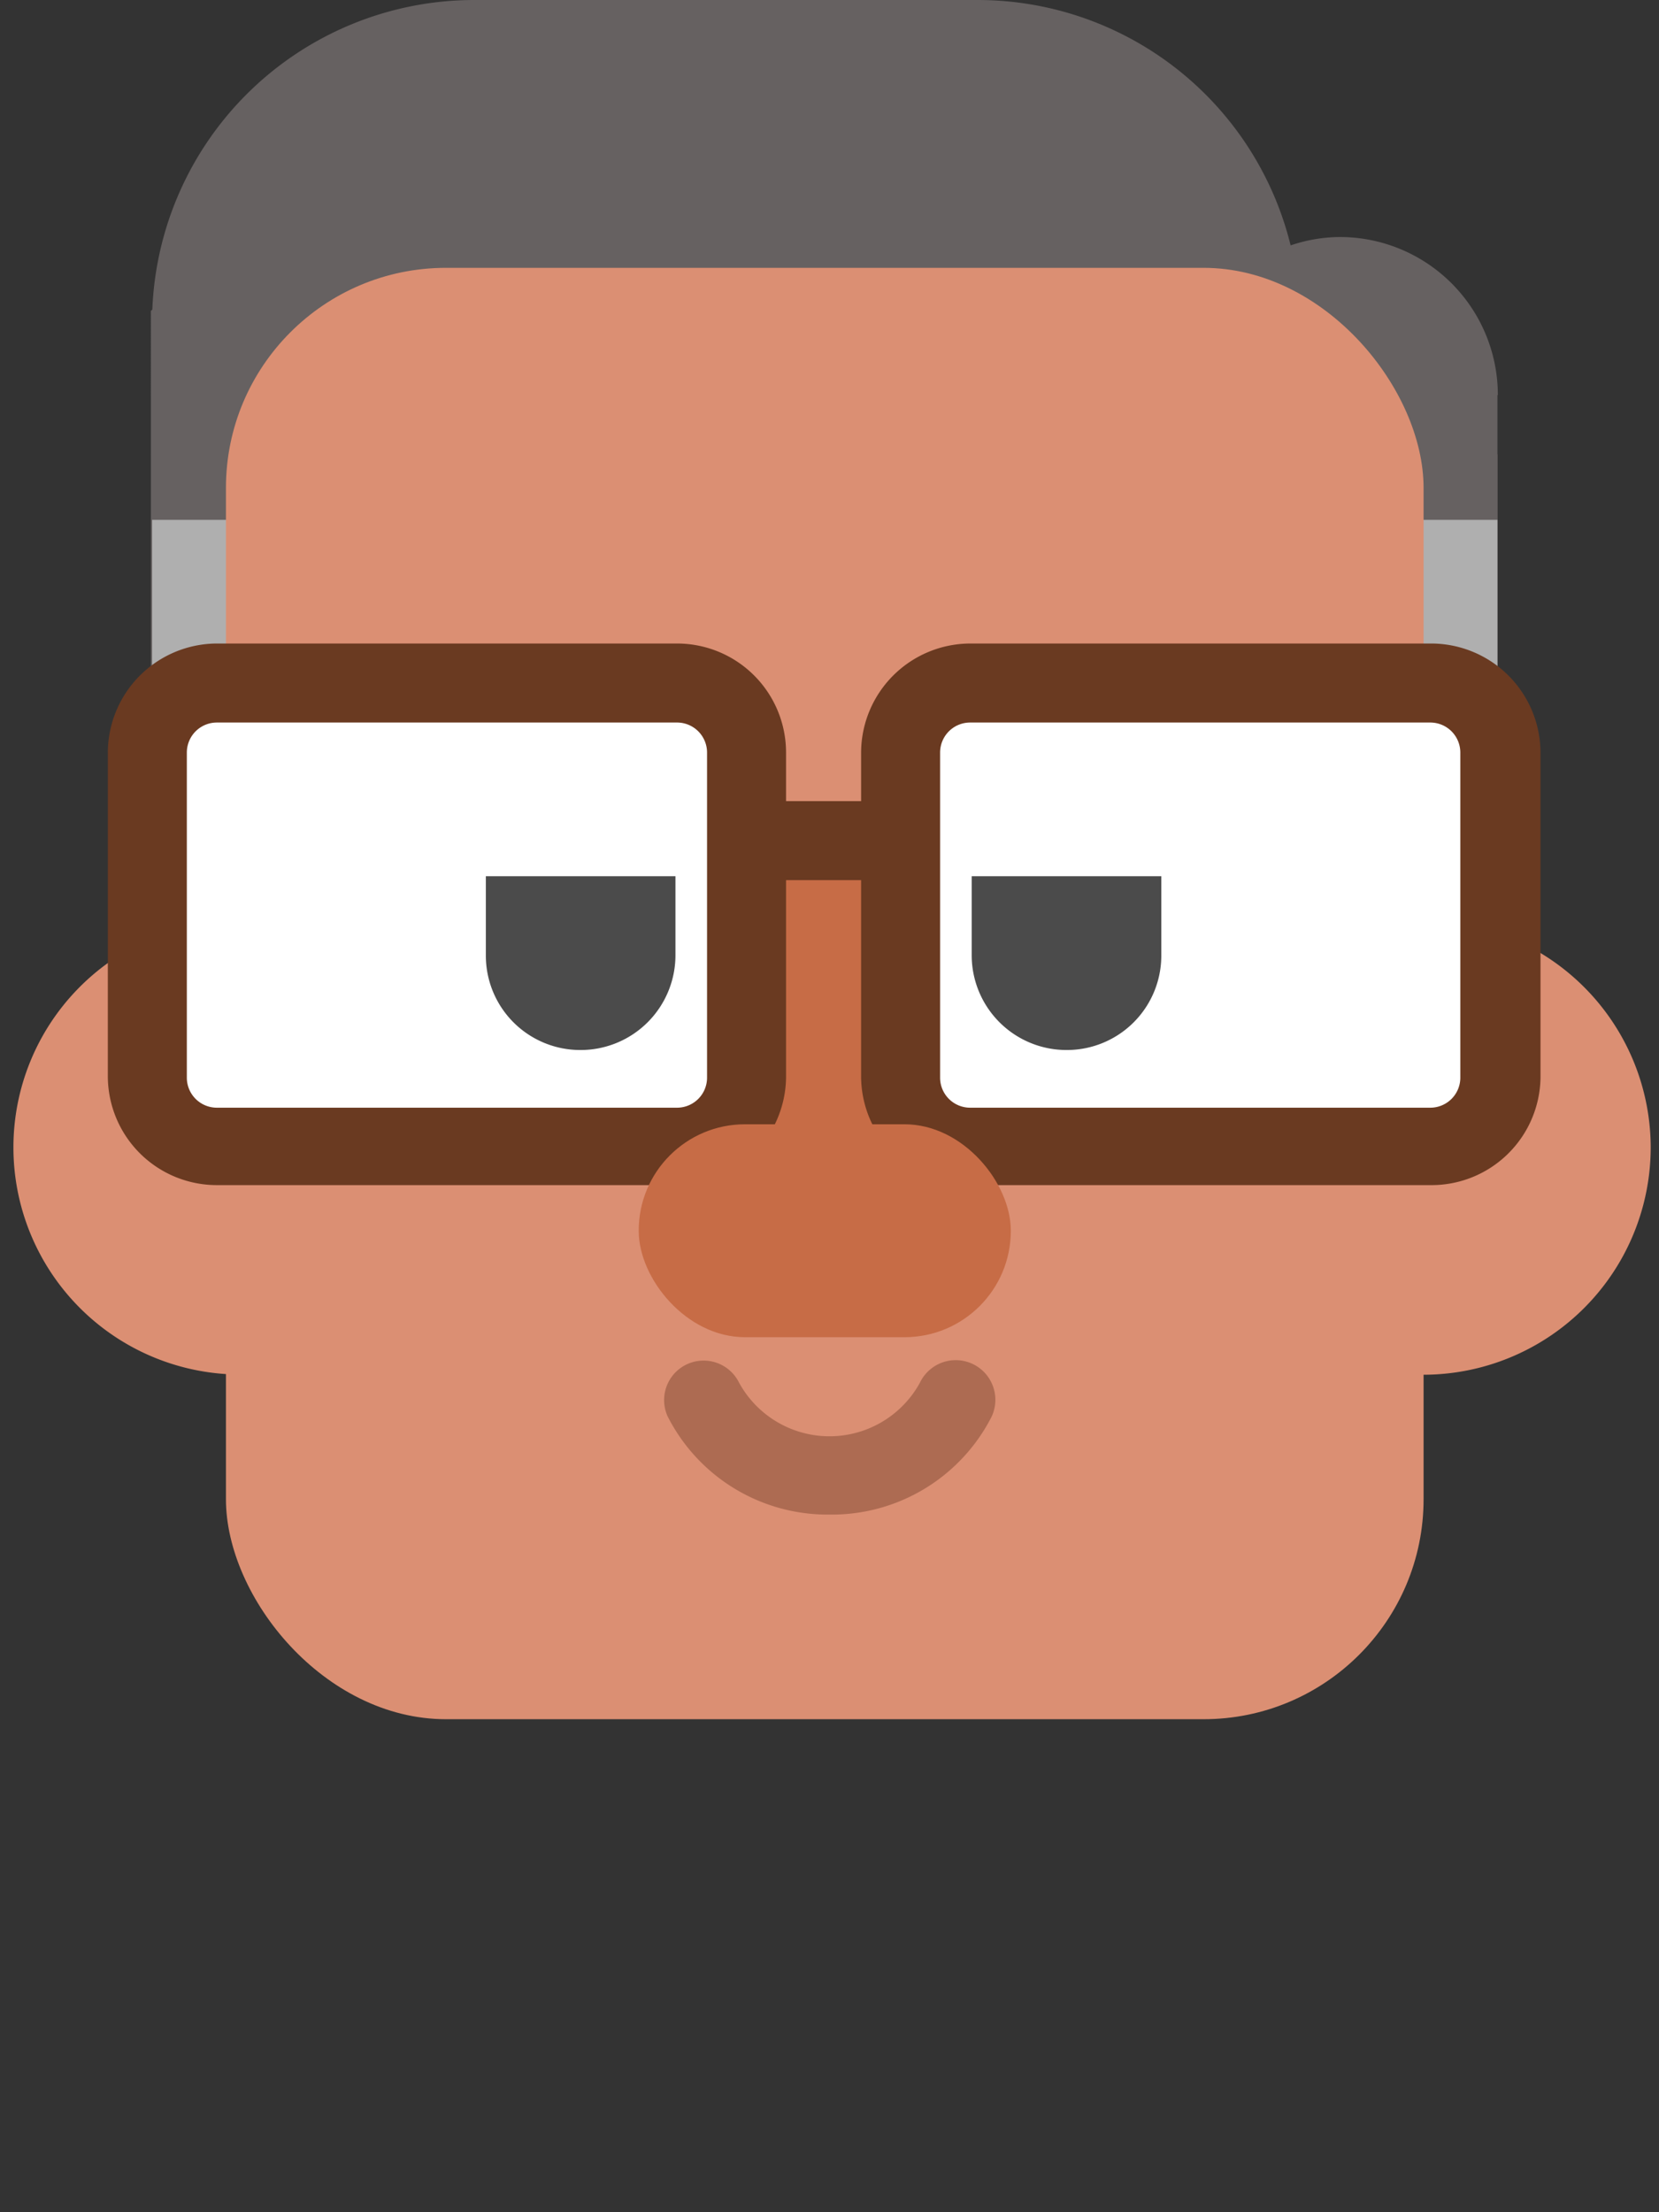 <svg id="Layer_3" data-name="Layer 3" xmlns="http://www.w3.org/2000/svg" viewBox="0 0 42 56"><rect x="0" y="0" width="42" height="56" fill="#333333" stroke="none"/><defs><style>.cls-1{fill:#db8f73}.cls-2{fill:#666161}.cls-4{fill:#c76c46}.cls-6{fill:#fff}.cls-7{fill:#6a3a21}.cls-8{fill:#4b4b4b}</style></defs><path class="cls-1" d="M5.85 23.3v11.49a5.75 5.75 0 0 1 0-11.49zM41.79 29A5.76 5.76 0 0 1 36 34.8h-.12V23.3H36a5.76 5.76 0 0 1 5.79 5.7z"/><path class="cls-2" d="M37.91 10v14h-8V10a4 4 0 0 1 2.74-3.78A3.93 3.93 0 0 1 33.92 6a4 4 0 0 1 4 4z"/><path class="cls-2" d="M32.19 11.5h5.72v12.57M11.82 10v14.07h-8V7.87S5.9 6 7.84 6a4 4 0 0 1 4 4z"/><path class="cls-2" d="M32.91 8.16a8.15 8.15 0 0 1-8.16 8.16H11.82a8.14 8.14 0 0 1-5.58-2.39 7 7 0 0 1-.67-.77 8.17 8.17 0 0 1-1.65-3.9 10 10 0 0 1-.07-1.1A8.16 8.16 0 0 1 12 0h12.75a8.16 8.16 0 0 1 8.16 8.16z"/><path fill="#afafaf" d="M37.91 13.16v10.9h-7.97l-18.12.01H3.85V13.16h34.06z"/><rect class="cls-1" x="5.72" y="6.77" width="30.32" height="36.74" rx="5.57" ry="5.57" transform="rotate(-180 20.88 25.145)"/><path class="cls-4" d="M20.88 21.88A2.11 2.11 0 0 1 23 24v5.63h-4.23V24a2.1 2.1 0 0 1 2.11-2.12z"/><path d="M21 38.34a4.54 4.54 0 0 1-4.1-2.49 1 1 0 0 1 1.81-.85 2.61 2.61 0 0 0 4.58 0 1 1 0 1 1 1.81.87 4.54 4.54 0 0 1-4.1 2.47z" fill="#ad6b52"/><rect class="cls-6" x="3.73" y="17.29" width="15.17" height="11.75" rx="1.75" ry="1.75"/><path class="cls-7" d="M17.15 30H5.49a2.76 2.76 0 0 1-2.76-2.75v-8.2a2.77 2.77 0 0 1 2.76-2.76h11.66a2.76 2.76 0 0 1 2.75 2.76v8.24A2.76 2.76 0 0 1 17.15 30zM5.49 18.29a.76.76 0 0 0-.76.76v8.24a.76.76 0 0 0 .76.75h11.66a.76.76 0 0 0 .75-.75v-8.24a.76.76 0 0 0-.75-.76z"/><rect class="cls-6" x="22.8" y="17.29" width="15.17" height="11.75" rx="1.75" ry="1.75" transform="rotate(-180 30.385 23.165)"/><path class="cls-7" d="M36.21 30H24.56a2.76 2.76 0 0 1-2.76-2.75v-8.2a2.77 2.77 0 0 1 2.76-2.76h11.65A2.77 2.77 0 0 1 39 19.05v8.24A2.76 2.76 0 0 1 36.21 30zM24.56 18.29a.76.76 0 0 0-.76.76v8.24a.76.76 0 0 0 .76.75h11.65a.76.76 0 0 0 .76-.75v-8.24a.76.76 0 0 0-.76-.76z"/><rect class="cls-4" x="16.17" y="28.46" width="9.42" height="5.39" rx="2.69" ry="2.69"/><path class="cls-8" d="M17.1 22.18v2a2.4 2.4 0 0 1-2.4 2.4 2.39 2.39 0 0 1-2.4-2.4v-2zM24.6 22.18v2a2.4 2.4 0 0 0 2.4 2.4 2.39 2.39 0 0 0 2.4-2.4v-2z"/><path class="cls-7" d="M18.9 20.28h3.9v2h-3.9z"/></svg>